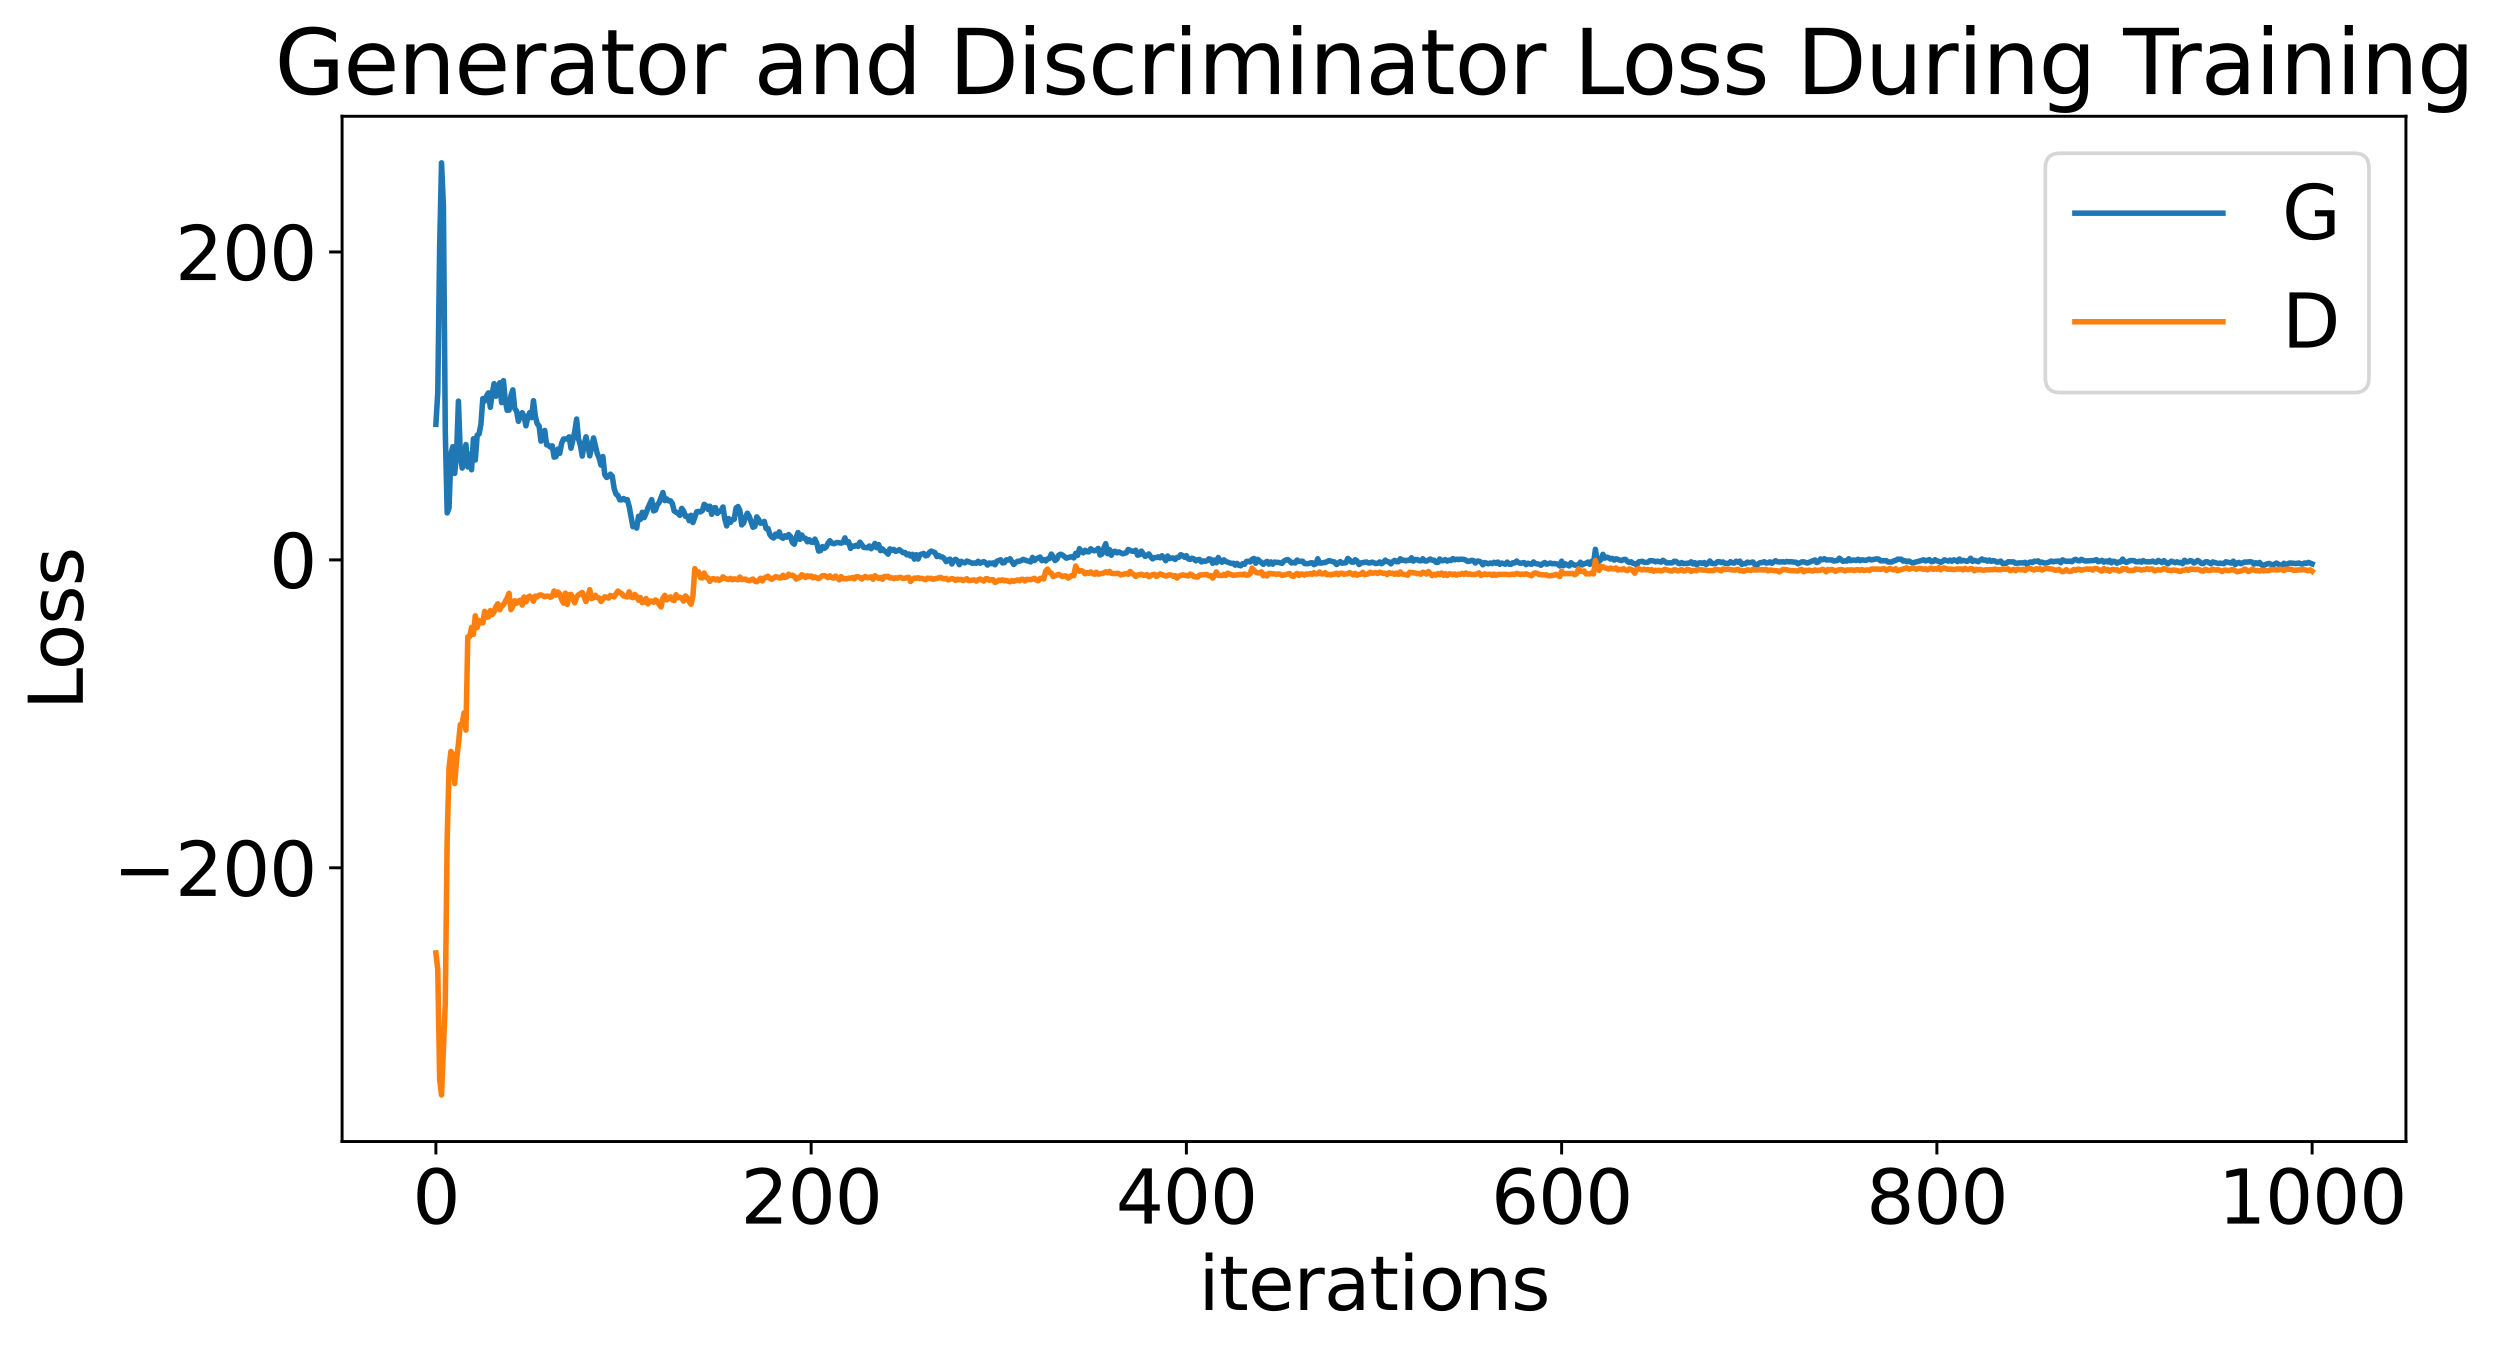 <?xml version="1.0" encoding="utf-8" standalone="no"?>
<!DOCTYPE svg PUBLIC "-//W3C//DTD SVG 1.1//EN"
  "http://www.w3.org/Graphics/SVG/1.1/DTD/svg11.dtd">
<svg xmlns:xlink="http://www.w3.org/1999/xlink" width="675.923pt" height="365.549pt" viewBox="0 0 675.923 365.549" xmlns="http://www.w3.org/2000/svg" version="1.1">
 <defs>
  <style type="text/css">*{stroke-linejoin: round; stroke-linecap: butt}</style>
 </defs>
 <g id="figure_1">
  <g id="patch_1">
   <path d="M 0 365.549 
L 675.923 365.549 
L 675.923 -0 
L 0 -0 
z
" style="fill: #ffffff"/>
  </g>
  <g id="axes_1">
   <g id="patch_2">
    <path d="M 92.491 308.636 
L 650.491 308.636 
L 650.491 31.436 
L 92.491 31.436 
z
" style="fill: #ffffff"/>
   </g>
   <g id="matplotlib.axis_1">
    <g id="xtick_1">
     <g id="line2d_1">
      <defs>
       <path id="m258a87adb2" d="M 0 0 
L 0 3.5 
" style="stroke: #000000; stroke-width: 0.8"/>
      </defs>
      <g>
       <use xlink:href="#m258a87adb2" x="117.854" y="308.636" style="stroke: #000000; stroke-width: 0.8"/>
      </g>
     </g>
     <g id="text_1">
      <!-- 0 -->
      <g transform="translate(111.492 330.833) scale(0.2 -0.2)">
       <defs>
        <path id="DejaVuSans-30" d="M 2034 4250 
Q 1547 4250 1301 3770 
Q 1056 3291 1056 2328 
Q 1056 1369 1301 889 
Q 1547 409 2034 409 
Q 2525 409 2770 889 
Q 3016 1369 3016 2328 
Q 3016 3291 2770 3770 
Q 2525 4250 2034 4250 
z
M 2034 4750 
Q 2819 4750 3233 4129 
Q 3647 3509 3647 2328 
Q 3647 1150 3233 529 
Q 2819 -91 2034 -91 
Q 1250 -91 836 529 
Q 422 1150 422 2328 
Q 422 3509 836 4129 
Q 1250 4750 2034 4750 
z
" transform="scale(0.016)"/>
       </defs>
       <use xlink:href="#DejaVuSans-30"/>
      </g>
     </g>
    </g>
    <g id="xtick_2">
     <g id="line2d_2">
      <g>
       <use xlink:href="#m258a87adb2" x="219.309" y="308.636" style="stroke: #000000; stroke-width: 0.8"/>
      </g>
     </g>
     <g id="text_2">
      <!-- 200 -->
      <g transform="translate(200.221 330.833) scale(0.2 -0.2)">
       <defs>
        <path id="DejaVuSans-32" d="M 1228 531 
L 3431 531 
L 3431 0 
L 469 0 
L 469 531 
Q 828 903 1448 1529 
Q 2069 2156 2228 2338 
Q 2531 2678 2651 2914 
Q 2772 3150 2772 3378 
Q 2772 3750 2511 3984 
Q 2250 4219 1831 4219 
Q 1534 4219 1204 4116 
Q 875 4013 500 3803 
L 500 4441 
Q 881 4594 1212 4672 
Q 1544 4750 1819 4750 
Q 2544 4750 2975 4387 
Q 3406 4025 3406 3419 
Q 3406 3131 3298 2873 
Q 3191 2616 2906 2266 
Q 2828 2175 2409 1742 
Q 1991 1309 1228 531 
z
" transform="scale(0.016)"/>
       </defs>
       <use xlink:href="#DejaVuSans-32"/>
       <use xlink:href="#DejaVuSans-30" x="63.623"/>
       <use xlink:href="#DejaVuSans-30" x="127.246"/>
      </g>
     </g>
    </g>
    <g id="xtick_3">
     <g id="line2d_3">
      <g>
       <use xlink:href="#m258a87adb2" x="320.763" y="308.636" style="stroke: #000000; stroke-width: 0.8"/>
      </g>
     </g>
     <g id="text_3">
      <!-- 400 -->
      <g transform="translate(301.676 330.833) scale(0.2 -0.2)">
       <defs>
        <path id="DejaVuSans-34" d="M 2419 4116 
L 825 1625 
L 2419 1625 
L 2419 4116 
z
M 2253 4666 
L 3047 4666 
L 3047 1625 
L 3713 1625 
L 3713 1100 
L 3047 1100 
L 3047 0 
L 2419 0 
L 2419 1100 
L 313 1100 
L 313 1709 
L 2253 4666 
z
" transform="scale(0.016)"/>
       </defs>
       <use xlink:href="#DejaVuSans-34"/>
       <use xlink:href="#DejaVuSans-30" x="63.623"/>
       <use xlink:href="#DejaVuSans-30" x="127.246"/>
      </g>
     </g>
    </g>
    <g id="xtick_4">
     <g id="line2d_4">
      <g>
       <use xlink:href="#m258a87adb2" x="422.218" y="308.636" style="stroke: #000000; stroke-width: 0.8"/>
      </g>
     </g>
     <g id="text_4">
      <!-- 600 -->
      <g transform="translate(403.13 330.833) scale(0.2 -0.2)">
       <defs>
        <path id="DejaVuSans-36" d="M 2113 2584 
Q 1688 2584 1439 2293 
Q 1191 2003 1191 1497 
Q 1191 994 1439 701 
Q 1688 409 2113 409 
Q 2538 409 2786 701 
Q 3034 994 3034 1497 
Q 3034 2003 2786 2293 
Q 2538 2584 2113 2584 
z
M 3366 4563 
L 3366 3988 
Q 3128 4100 2886 4159 
Q 2644 4219 2406 4219 
Q 1781 4219 1451 3797 
Q 1122 3375 1075 2522 
Q 1259 2794 1537 2939 
Q 1816 3084 2150 3084 
Q 2853 3084 3261 2657 
Q 3669 2231 3669 1497 
Q 3669 778 3244 343 
Q 2819 -91 2113 -91 
Q 1303 -91 875 529 
Q 447 1150 447 2328 
Q 447 3434 972 4092 
Q 1497 4750 2381 4750 
Q 2619 4750 2861 4703 
Q 3103 4656 3366 4563 
z
" transform="scale(0.016)"/>
       </defs>
       <use xlink:href="#DejaVuSans-36"/>
       <use xlink:href="#DejaVuSans-30" x="63.623"/>
       <use xlink:href="#DejaVuSans-30" x="127.246"/>
      </g>
     </g>
    </g>
    <g id="xtick_5">
     <g id="line2d_5">
      <g>
       <use xlink:href="#m258a87adb2" x="523.672" y="308.636" style="stroke: #000000; stroke-width: 0.8"/>
      </g>
     </g>
     <g id="text_5">
      <!-- 800 -->
      <g transform="translate(504.585 330.833) scale(0.2 -0.2)">
       <defs>
        <path id="DejaVuSans-38" d="M 2034 2216 
Q 1584 2216 1326 1975 
Q 1069 1734 1069 1313 
Q 1069 891 1326 650 
Q 1584 409 2034 409 
Q 2484 409 2743 651 
Q 3003 894 3003 1313 
Q 3003 1734 2745 1975 
Q 2488 2216 2034 2216 
z
M 1403 2484 
Q 997 2584 770 2862 
Q 544 3141 544 3541 
Q 544 4100 942 4425 
Q 1341 4750 2034 4750 
Q 2731 4750 3128 4425 
Q 3525 4100 3525 3541 
Q 3525 3141 3298 2862 
Q 3072 2584 2669 2484 
Q 3125 2378 3379 2068 
Q 3634 1759 3634 1313 
Q 3634 634 3220 271 
Q 2806 -91 2034 -91 
Q 1263 -91 848 271 
Q 434 634 434 1313 
Q 434 1759 690 2068 
Q 947 2378 1403 2484 
z
M 1172 3481 
Q 1172 3119 1398 2916 
Q 1625 2713 2034 2713 
Q 2441 2713 2670 2916 
Q 2900 3119 2900 3481 
Q 2900 3844 2670 4047 
Q 2441 4250 2034 4250 
Q 1625 4250 1398 4047 
Q 1172 3844 1172 3481 
z
" transform="scale(0.016)"/>
       </defs>
       <use xlink:href="#DejaVuSans-38"/>
       <use xlink:href="#DejaVuSans-30" x="63.623"/>
       <use xlink:href="#DejaVuSans-30" x="127.246"/>
      </g>
     </g>
    </g>
    <g id="xtick_6">
     <g id="line2d_6">
      <g>
       <use xlink:href="#m258a87adb2" x="625.127" y="308.636" style="stroke: #000000; stroke-width: 0.8"/>
      </g>
     </g>
     <g id="text_6">
      <!-- 1000 -->
      <g transform="translate(599.677 330.833) scale(0.2 -0.2)">
       <defs>
        <path id="DejaVuSans-31" d="M 794 531 
L 1825 531 
L 1825 4091 
L 703 3866 
L 703 4441 
L 1819 4666 
L 2450 4666 
L 2450 531 
L 3481 531 
L 3481 0 
L 794 0 
L 794 531 
z
" transform="scale(0.016)"/>
       </defs>
       <use xlink:href="#DejaVuSans-31"/>
       <use xlink:href="#DejaVuSans-30" x="63.623"/>
       <use xlink:href="#DejaVuSans-30" x="127.246"/>
       <use xlink:href="#DejaVuSans-30" x="190.869"/>
      </g>
     </g>
    </g>
    <g id="text_7">
     <!-- iterations -->
     <g transform="translate(324.036 354.189) scale(0.2 -0.2)">
      <defs>
       <path id="DejaVuSans-69" d="M 603 3500 
L 1178 3500 
L 1178 0 
L 603 0 
L 603 3500 
z
M 603 4863 
L 1178 4863 
L 1178 4134 
L 603 4134 
L 603 4863 
z
" transform="scale(0.016)"/>
       <path id="DejaVuSans-74" d="M 1172 4494 
L 1172 3500 
L 2356 3500 
L 2356 3053 
L 1172 3053 
L 1172 1153 
Q 1172 725 1289 603 
Q 1406 481 1766 481 
L 2356 481 
L 2356 0 
L 1766 0 
Q 1100 0 847 248 
Q 594 497 594 1153 
L 594 3053 
L 172 3053 
L 172 3500 
L 594 3500 
L 594 4494 
L 1172 4494 
z
" transform="scale(0.016)"/>
       <path id="DejaVuSans-65" d="M 3597 1894 
L 3597 1613 
L 953 1613 
Q 991 1019 1311 708 
Q 1631 397 2203 397 
Q 2534 397 2845 478 
Q 3156 559 3463 722 
L 3463 178 
Q 3153 47 2828 -22 
Q 2503 -91 2169 -91 
Q 1331 -91 842 396 
Q 353 884 353 1716 
Q 353 2575 817 3079 
Q 1281 3584 2069 3584 
Q 2775 3584 3186 3129 
Q 3597 2675 3597 1894 
z
M 3022 2063 
Q 3016 2534 2758 2815 
Q 2500 3097 2075 3097 
Q 1594 3097 1305 2825 
Q 1016 2553 972 2059 
L 3022 2063 
z
" transform="scale(0.016)"/>
       <path id="DejaVuSans-72" d="M 2631 2963 
Q 2534 3019 2420 3045 
Q 2306 3072 2169 3072 
Q 1681 3072 1420 2755 
Q 1159 2438 1159 1844 
L 1159 0 
L 581 0 
L 581 3500 
L 1159 3500 
L 1159 2956 
Q 1341 3275 1631 3429 
Q 1922 3584 2338 3584 
Q 2397 3584 2469 3576 
Q 2541 3569 2628 3553 
L 2631 2963 
z
" transform="scale(0.016)"/>
       <path id="DejaVuSans-61" d="M 2194 1759 
Q 1497 1759 1228 1600 
Q 959 1441 959 1056 
Q 959 750 1161 570 
Q 1363 391 1709 391 
Q 2188 391 2477 730 
Q 2766 1069 2766 1631 
L 2766 1759 
L 2194 1759 
z
M 3341 1997 
L 3341 0 
L 2766 0 
L 2766 531 
Q 2569 213 2275 61 
Q 1981 -91 1556 -91 
Q 1019 -91 701 211 
Q 384 513 384 1019 
Q 384 1609 779 1909 
Q 1175 2209 1959 2209 
L 2766 2209 
L 2766 2266 
Q 2766 2663 2505 2880 
Q 2244 3097 1772 3097 
Q 1472 3097 1187 3025 
Q 903 2953 641 2809 
L 641 3341 
Q 956 3463 1253 3523 
Q 1550 3584 1831 3584 
Q 2591 3584 2966 3190 
Q 3341 2797 3341 1997 
z
" transform="scale(0.016)"/>
       <path id="DejaVuSans-6f" d="M 1959 3097 
Q 1497 3097 1228 2736 
Q 959 2375 959 1747 
Q 959 1119 1226 758 
Q 1494 397 1959 397 
Q 2419 397 2687 759 
Q 2956 1122 2956 1747 
Q 2956 2369 2687 2733 
Q 2419 3097 1959 3097 
z
M 1959 3584 
Q 2709 3584 3137 3096 
Q 3566 2609 3566 1747 
Q 3566 888 3137 398 
Q 2709 -91 1959 -91 
Q 1206 -91 779 398 
Q 353 888 353 1747 
Q 353 2609 779 3096 
Q 1206 3584 1959 3584 
z
" transform="scale(0.016)"/>
       <path id="DejaVuSans-6e" d="M 3513 2113 
L 3513 0 
L 2938 0 
L 2938 2094 
Q 2938 2591 2744 2837 
Q 2550 3084 2163 3084 
Q 1697 3084 1428 2787 
Q 1159 2491 1159 1978 
L 1159 0 
L 581 0 
L 581 3500 
L 1159 3500 
L 1159 2956 
Q 1366 3272 1645 3428 
Q 1925 3584 2291 3584 
Q 2894 3584 3203 3211 
Q 3513 2838 3513 2113 
z
" transform="scale(0.016)"/>
       <path id="DejaVuSans-73" d="M 2834 3397 
L 2834 2853 
Q 2591 2978 2328 3040 
Q 2066 3103 1784 3103 
Q 1356 3103 1142 2972 
Q 928 2841 928 2578 
Q 928 2378 1081 2264 
Q 1234 2150 1697 2047 
L 1894 2003 
Q 2506 1872 2764 1633 
Q 3022 1394 3022 966 
Q 3022 478 2636 193 
Q 2250 -91 1575 -91 
Q 1294 -91 989 -36 
Q 684 19 347 128 
L 347 722 
Q 666 556 975 473 
Q 1284 391 1588 391 
Q 1994 391 2212 530 
Q 2431 669 2431 922 
Q 2431 1156 2273 1281 
Q 2116 1406 1581 1522 
L 1381 1569 
Q 847 1681 609 1914 
Q 372 2147 372 2553 
Q 372 3047 722 3315 
Q 1072 3584 1716 3584 
Q 2034 3584 2315 3537 
Q 2597 3491 2834 3397 
z
" transform="scale(0.016)"/>
      </defs>
      <use xlink:href="#DejaVuSans-69"/>
      <use xlink:href="#DejaVuSans-74" x="27.783"/>
      <use xlink:href="#DejaVuSans-65" x="66.992"/>
      <use xlink:href="#DejaVuSans-72" x="128.516"/>
      <use xlink:href="#DejaVuSans-61" x="169.629"/>
      <use xlink:href="#DejaVuSans-74" x="230.908"/>
      <use xlink:href="#DejaVuSans-69" x="270.117"/>
      <use xlink:href="#DejaVuSans-6f" x="297.9"/>
      <use xlink:href="#DejaVuSans-6e" x="359.082"/>
      <use xlink:href="#DejaVuSans-73" x="422.461"/>
     </g>
    </g>
   </g>
   <g id="matplotlib.axis_2">
    <g id="ytick_1">
     <g id="line2d_7">
      <defs>
       <path id="m790720f452" d="M 0 0 
L -3.5 0 
" style="stroke: #000000; stroke-width: 0.8"/>
      </defs>
      <g>
       <use xlink:href="#m790720f452" x="92.491" y="234.627" style="stroke: #000000; stroke-width: 0.8"/>
      </g>
     </g>
     <g id="text_8">
      <!-- −200 -->
      <g transform="translate(30.556 242.225) scale(0.2 -0.2)">
       <defs>
        <path id="DejaVuSans-2212" d="M 678 2272 
L 4684 2272 
L 4684 1741 
L 678 1741 
L 678 2272 
z
" transform="scale(0.016)"/>
       </defs>
       <use xlink:href="#DejaVuSans-2212"/>
       <use xlink:href="#DejaVuSans-32" x="83.789"/>
       <use xlink:href="#DejaVuSans-30" x="147.412"/>
       <use xlink:href="#DejaVuSans-30" x="211.035"/>
      </g>
     </g>
    </g>
    <g id="ytick_2">
     <g id="line2d_8">
      <g>
       <use xlink:href="#m790720f452" x="92.491" y="151.377" style="stroke: #000000; stroke-width: 0.8"/>
      </g>
     </g>
     <g id="text_9">
      <!-- 0 -->
      <g transform="translate(72.766 158.975) scale(0.2 -0.2)">
       <use xlink:href="#DejaVuSans-30"/>
      </g>
     </g>
    </g>
    <g id="ytick_3">
     <g id="line2d_9">
      <g>
       <use xlink:href="#m790720f452" x="92.491" y="68.127" style="stroke: #000000; stroke-width: 0.8"/>
      </g>
     </g>
     <g id="text_10">
      <!-- 200 -->
      <g transform="translate(47.316 75.725) scale(0.2 -0.2)">
       <use xlink:href="#DejaVuSans-32"/>
       <use xlink:href="#DejaVuSans-30" x="63.623"/>
       <use xlink:href="#DejaVuSans-30" x="127.246"/>
      </g>
     </g>
    </g>
    <g id="text_11">
     <!-- Loss -->
     <g transform="translate(22.397 191.971) rotate(-90) scale(0.2 -0.2)">
      <defs>
       <path id="DejaVuSans-4c" d="M 628 4666 
L 1259 4666 
L 1259 531 
L 3531 531 
L 3531 0 
L 628 0 
L 628 4666 
z
" transform="scale(0.016)"/>
      </defs>
      <use xlink:href="#DejaVuSans-4c"/>
      <use xlink:href="#DejaVuSans-6f" x="53.963"/>
      <use xlink:href="#DejaVuSans-73" x="115.145"/>
      <use xlink:href="#DejaVuSans-73" x="167.244"/>
     </g>
    </g>
   </g>
   <g id="line2d_10">
    <path d="M 117.854 114.726 
L 118.362 106.082 
L 118.869 66.645 
L 119.376 44.036 
L 119.883 55.608 
L 120.391 116.63 
L 120.898 138.665 
L 121.405 137.321 
L 121.912 122.742 
L 122.42 120.788 
L 122.927 127.999 
L 123.434 122.99 
L 123.942 108.459 
L 124.449 122.647 
L 124.956 126.557 
L 125.463 123.899 
L 125.971 120.202 
L 126.478 126.255 
L 126.985 122.798 
L 127.492 127.006 
L 128 118.641 
L 128.507 124.367 
L 129.014 117.663 
L 129.522 117.331 
L 130.029 114.695 
L 130.536 107.765 
L 131.043 108.436 
L 131.551 107.051 
L 132.058 106.22 
L 132.565 110.117 
L 133.072 106.403 
L 133.58 103.735 
L 134.087 107.115 
L 134.594 106.333 
L 135.102 103.507 
L 135.609 108.843 
L 136.116 102.92 
L 136.623 108.43 
L 137.131 110.936 
L 137.638 110.869 
L 138.145 106.939 
L 138.652 105.41 
L 139.16 110.446 
L 139.667 111.131 
L 140.174 113.913 
L 140.682 112.411 
L 141.189 111.591 
L 141.696 112.594 
L 142.203 115.131 
L 142.711 112.663 
L 143.218 111.561 
L 143.725 112.926 
L 144.232 108.347 
L 144.74 112.549 
L 145.247 114.581 
L 145.754 115.179 
L 146.262 119.262 
L 146.769 117.015 
L 147.276 116.38 
L 147.783 120.268 
L 148.291 120.377 
L 148.798 120.879 
L 149.305 120.548 
L 149.812 123.598 
L 150.32 123.432 
L 150.827 121.429 
L 151.334 122.561 
L 151.842 119.853 
L 152.349 118.695 
L 153.363 118.681 
L 153.871 118.119 
L 154.378 121.17 
L 155.392 116.747 
L 155.9 113.297 
L 156.407 118.689 
L 156.914 120.343 
L 157.422 123.309 
L 157.929 120.225 
L 158.436 118.109 
L 158.943 120.365 
L 159.451 123.245 
L 160.465 118.407 
L 161.48 122.653 
L 161.987 123.837 
L 162.494 125.745 
L 163.002 123.448 
L 163.509 128.319 
L 164.016 129.081 
L 164.523 128.831 
L 165.031 128.207 
L 165.538 128.762 
L 166.045 132.053 
L 166.552 133.597 
L 167.06 133.935 
L 167.567 135.142 
L 168.074 135.137 
L 168.582 134.78 
L 169.089 135.202 
L 169.596 135.093 
L 170.103 136.905 
L 171.118 142.4 
L 171.625 142.129 
L 172.132 142.779 
L 172.64 139.599 
L 173.147 140.408 
L 173.654 138.506 
L 174.162 139.938 
L 174.669 138.802 
L 175.176 137.321 
L 176.191 135.089 
L 176.698 138.126 
L 177.205 137.931 
L 177.712 136.482 
L 178.22 135.887 
L 179.234 133.177 
L 179.742 135.337 
L 180.249 134.895 
L 180.756 135.406 
L 181.263 135.396 
L 181.771 136.107 
L 182.278 138.161 
L 183.292 138.779 
L 183.8 139.329 
L 184.307 137.455 
L 184.814 138.146 
L 185.322 139.585 
L 185.829 139.542 
L 186.336 140.772 
L 186.843 139.328 
L 187.351 141.271 
L 188.365 138.387 
L 188.872 138.268 
L 189.38 138.407 
L 189.887 138.064 
L 190.394 136.366 
L 190.902 136.725 
L 191.409 137.705 
L 191.916 136.859 
L 192.423 139.049 
L 192.931 137.336 
L 193.438 137.258 
L 193.945 138.794 
L 194.452 138.317 
L 194.96 138.128 
L 195.467 137.086 
L 195.974 140.357 
L 196.482 142.188 
L 196.989 140.212 
L 197.496 141.215 
L 198.003 140.469 
L 198.511 140.399 
L 199.018 137.341 
L 199.525 136.957 
L 200.032 138.005 
L 200.54 141.917 
L 201.047 141.394 
L 201.554 139.77 
L 202.062 138.757 
L 202.569 139.628 
L 203.583 142.544 
L 204.091 142.32 
L 204.598 139.759 
L 205.105 140.416 
L 205.612 141.454 
L 206.12 141.364 
L 206.627 140.979 
L 207.134 142.911 
L 207.642 142.902 
L 208.149 144.549 
L 208.656 145.171 
L 209.163 145.449 
L 209.671 144.416 
L 210.178 144.948 
L 210.685 143.815 
L 211.192 145.208 
L 211.7 145.529 
L 212.207 144.862 
L 212.714 145.227 
L 213.222 144.528 
L 213.729 145.046 
L 214.236 146.683 
L 214.743 147.135 
L 215.251 145.329 
L 215.758 143.989 
L 216.265 145.813 
L 216.772 144.653 
L 217.28 145.492 
L 217.787 145.544 
L 218.294 146.48 
L 218.802 145.926 
L 219.309 146.57 
L 219.816 146.635 
L 220.323 145.762 
L 220.831 146.892 
L 221.338 148.983 
L 221.845 148.88 
L 222.352 147.784 
L 222.86 148.254 
L 223.367 147.889 
L 223.874 146.846 
L 224.382 146.202 
L 224.889 146.837 
L 225.396 146.998 
L 226.411 146.667 
L 227.425 146.849 
L 227.932 146.639 
L 228.44 145.434 
L 228.947 146.697 
L 229.454 146.488 
L 229.962 148.265 
L 230.469 147.614 
L 230.976 147.71 
L 231.483 147.42 
L 231.991 147.741 
L 232.498 146.591 
L 233.512 147.988 
L 234.527 148.093 
L 235.034 147.626 
L 235.542 148.347 
L 236.049 147.834 
L 236.556 146.929 
L 237.063 148.068 
L 237.571 147.259 
L 238.078 148.865 
L 238.585 148.411 
L 239.092 148.967 
L 239.6 149.222 
L 240.107 149.822 
L 240.614 148.406 
L 241.122 148.807 
L 241.629 148.54 
L 242.136 149.073 
L 242.643 148.909 
L 243.151 148.618 
L 244.165 149.441 
L 244.672 149.37 
L 245.18 150.014 
L 245.687 149.776 
L 246.194 150.326 
L 246.702 149.881 
L 247.209 151.162 
L 247.716 149.986 
L 248.223 151.135 
L 248.731 149.965 
L 249.745 149.637 
L 250.252 150.278 
L 250.76 150.13 
L 251.267 149.369 
L 251.774 148.998 
L 252.789 149.411 
L 253.296 150.465 
L 253.803 150.199 
L 254.311 150.562 
L 254.818 150.591 
L 255.325 151.05 
L 255.832 151.842 
L 256.34 151.427 
L 256.847 151.176 
L 257.354 152.474 
L 257.862 151.553 
L 258.369 151.225 
L 258.876 151.596 
L 259.383 152.661 
L 259.891 151.773 
L 260.398 152.094 
L 260.905 152.178 
L 261.412 151.689 
L 262.934 152.286 
L 263.442 152.201 
L 263.949 152.28 
L 264.456 151.755 
L 264.963 152.273 
L 265.978 151.842 
L 266.485 152.142 
L 266.992 152.77 
L 267.5 152.207 
L 268.007 152.377 
L 268.514 152.188 
L 269.022 152.676 
L 269.529 151.732 
L 270.543 151.345 
L 271.051 152.187 
L 271.558 152.122 
L 272.065 151.359 
L 272.572 151.397 
L 273.08 151.086 
L 274.094 152.61 
L 274.602 152.103 
L 275.109 151.755 
L 275.616 151.746 
L 276.123 151.555 
L 276.631 151.234 
L 277.645 151.617 
L 278.152 151.692 
L 278.66 151.931 
L 279.167 150.714 
L 279.674 151.562 
L 280.182 151.106 
L 281.196 150.617 
L 281.703 151.58 
L 282.211 151.283 
L 282.718 151.652 
L 283.225 151.117 
L 283.732 151.018 
L 284.24 149.816 
L 284.747 150.539 
L 285.254 151.546 
L 285.762 151.134 
L 286.269 150.084 
L 286.776 149.856 
L 287.283 150.085 
L 288.298 150.906 
L 289.312 150.592 
L 289.82 150.54 
L 290.327 150.836 
L 290.834 149.605 
L 291.342 150.156 
L 291.849 148.36 
L 292.356 149.069 
L 292.863 149.47 
L 293.371 148.775 
L 293.878 149.156 
L 294.385 149.2 
L 294.892 148.373 
L 295.4 148.781 
L 295.907 148.916 
L 296.414 148.736 
L 296.922 148.278 
L 297.429 150.048 
L 297.936 149.795 
L 298.443 148.208 
L 298.951 147.007 
L 299.458 149.702 
L 299.965 148.585 
L 300.472 150.114 
L 300.98 149.148 
L 301.487 149.05 
L 301.994 149.482 
L 302.502 149.222 
L 303.516 149.716 
L 304.531 149.449 
L 305.038 148.576 
L 306.052 149.034 
L 306.56 149.043 
L 307.067 148.766 
L 307.574 150.102 
L 308.082 149.976 
L 308.589 149.013 
L 309.603 150.416 
L 310.111 150.191 
L 310.618 149.766 
L 311.125 150.542 
L 311.632 151.094 
L 312.14 150.749 
L 312.647 150.749 
L 313.154 150.553 
L 313.662 150.811 
L 314.169 150.267 
L 314.676 150.789 
L 315.183 151.587 
L 315.691 150.325 
L 316.198 151.033 
L 316.705 150.884 
L 317.212 150.884 
L 317.72 151.261 
L 318.227 150.708 
L 318.734 150.648 
L 319.242 149.983 
L 319.749 150.221 
L 320.256 150.661 
L 320.763 150.245 
L 321.271 151.091 
L 321.778 151.255 
L 322.285 150.926 
L 322.792 151.095 
L 323.3 151.623 
L 323.807 151.33 
L 324.314 151.276 
L 324.822 151.927 
L 325.329 151.645 
L 325.836 151.748 
L 326.343 151.59 
L 326.851 151.097 
L 327.358 151.233 
L 327.865 152.274 
L 328.372 151.432 
L 328.88 152.155 
L 329.387 150.75 
L 329.894 151.643 
L 330.402 152.004 
L 330.909 151.371 
L 331.416 151.812 
L 332.938 152.347 
L 333.445 152.288 
L 333.952 152.793 
L 334.46 152.33 
L 334.967 152.841 
L 335.474 152.952 
L 335.982 152.416 
L 336.489 152.56 
L 336.996 151.791 
L 337.503 151.744 
L 338.011 151.926 
L 338.518 151.236 
L 339.025 151.002 
L 339.532 152.275 
L 340.04 151.23 
L 341.562 152.577 
L 342.069 152.08 
L 342.576 151.792 
L 343.083 152.511 
L 343.591 151.929 
L 344.098 152.537 
L 344.605 151.959 
L 345.112 152.067 
L 345.62 152.044 
L 346.634 152.305 
L 347.142 151.7 
L 347.649 151.42 
L 348.156 151.288 
L 348.663 151.666 
L 349.171 152.211 
L 349.678 152.047 
L 350.185 152.216 
L 350.692 151.418 
L 351.2 151.784 
L 352.214 151.755 
L 352.722 152.372 
L 353.736 152.398 
L 354.243 152.207 
L 354.751 152.144 
L 355.258 152.661 
L 355.765 152.418 
L 356.272 151.077 
L 356.78 152.23 
L 357.287 152.255 
L 357.794 152.086 
L 358.302 152.097 
L 359.316 151.576 
L 360.331 151.849 
L 360.838 151.953 
L 361.345 152.623 
L 362.36 151.842 
L 362.867 152.268 
L 363.882 152.144 
L 364.389 150.988 
L 364.896 151.397 
L 365.403 151.976 
L 365.911 151.998 
L 366.418 151.336 
L 366.925 151.683 
L 367.432 152.633 
L 367.94 152.194 
L 369.462 151.946 
L 369.969 152.201 
L 370.476 152.193 
L 370.983 151.984 
L 371.998 152.365 
L 372.505 152.266 
L 373.012 151.934 
L 373.52 152.402 
L 374.027 152.066 
L 374.534 151.447 
L 375.042 151.829 
L 375.549 151.947 
L 376.056 152.449 
L 376.563 151.844 
L 377.071 151.506 
L 377.578 151.858 
L 378.085 151.872 
L 378.592 151.079 
L 379.1 151.507 
L 379.607 151.45 
L 380.114 151.648 
L 380.622 151.448 
L 381.129 151.496 
L 381.636 150.818 
L 382.143 151.707 
L 382.651 151.308 
L 383.158 151.277 
L 383.665 151.595 
L 384.172 151.629 
L 384.68 151.071 
L 385.187 151.646 
L 385.694 151.696 
L 386.709 151.15 
L 387.216 151.458 
L 387.723 151.468 
L 388.231 152.025 
L 388.738 152.047 
L 389.245 151.138 
L 389.752 151.604 
L 390.26 151.562 
L 390.767 151.301 
L 391.274 151.701 
L 391.782 151.454 
L 392.289 151.537 
L 392.796 151.038 
L 393.303 151.345 
L 393.811 151.194 
L 394.318 151.299 
L 394.825 151.181 
L 395.84 151.246 
L 396.347 151.462 
L 396.854 151.801 
L 397.362 151.715 
L 397.869 151.496 
L 398.376 151.575 
L 398.883 152.208 
L 399.391 151.707 
L 399.898 151.727 
L 400.405 151.988 
L 400.912 152.693 
L 401.42 152.09 
L 402.434 152.427 
L 402.942 152.218 
L 403.449 152.373 
L 403.956 152.03 
L 404.463 152.287 
L 404.971 151.97 
L 405.478 152.556 
L 405.985 152.245 
L 407 152.541 
L 407.507 151.98 
L 408.014 152.521 
L 408.522 152.584 
L 409.029 152.146 
L 409.536 152.191 
L 410.043 151.691 
L 410.551 152.115 
L 411.058 152.293 
L 412.072 152.107 
L 412.58 152.649 
L 413.087 152.285 
L 414.102 152.571 
L 414.609 151.945 
L 415.116 152.374 
L 416.131 152.544 
L 416.638 152.822 
L 417.145 152.36 
L 417.652 152.09 
L 418.16 152.535 
L 419.174 152.222 
L 419.682 152.437 
L 420.189 152.359 
L 421.203 152.52 
L 421.711 153.016 
L 422.218 151.731 
L 422.725 152.951 
L 423.232 152.457 
L 424.247 152.996 
L 424.754 152.142 
L 425.262 152.639 
L 425.769 152.801 
L 426.783 152.786 
L 427.291 152.008 
L 427.798 152.737 
L 428.305 152.401 
L 428.812 152.306 
L 429.32 151.976 
L 429.827 152.573 
L 430.334 151.75 
L 430.842 152.303 
L 431.349 148.525 
L 431.856 151.957 
L 432.363 151.768 
L 432.871 151.229 
L 433.378 149.877 
L 433.885 150.908 
L 434.392 150.635 
L 434.9 150.781 
L 435.407 151.134 
L 435.914 150.985 
L 436.422 151.422 
L 436.929 151.073 
L 437.943 151.445 
L 438.451 151.545 
L 438.958 151.284 
L 439.465 151.233 
L 439.972 151.776 
L 440.48 152.068 
L 440.987 151.889 
L 441.494 152.299 
L 442.002 152.397 
L 442.509 152.805 
L 443.016 151.928 
L 444.031 151.754 
L 444.538 152.006 
L 445.045 152.059 
L 445.552 151.995 
L 446.06 151.59 
L 447.074 151.647 
L 447.582 151.896 
L 448.089 151.729 
L 449.103 151.972 
L 449.611 151.478 
L 450.625 152.195 
L 452.147 152.161 
L 452.654 151.747 
L 453.162 151.809 
L 453.669 152.215 
L 454.176 152.396 
L 454.683 152.099 
L 455.191 152.378 
L 456.712 152.241 
L 457.22 151.903 
L 457.727 152.468 
L 458.234 152.125 
L 458.742 152.709 
L 459.249 152.23 
L 459.756 152.156 
L 460.263 152.356 
L 460.771 152.095 
L 461.278 152.598 
L 461.785 152.285 
L 462.292 151.68 
L 462.8 152.299 
L 463.307 152.391 
L 463.814 152.346 
L 464.322 151.895 
L 464.829 151.847 
L 465.336 152.101 
L 465.843 151.939 
L 466.351 152.305 
L 467.365 152.324 
L 467.872 151.872 
L 468.38 152.18 
L 468.887 152.235 
L 469.394 151.743 
L 469.902 151.994 
L 470.409 151.714 
L 470.916 152.591 
L 471.423 152.371 
L 471.931 152.41 
L 472.438 151.98 
L 472.945 152.134 
L 473.96 151.953 
L 474.467 152.664 
L 474.974 152.851 
L 475.482 152.335 
L 475.989 152.094 
L 476.496 152.097 
L 477.003 151.862 
L 477.511 152.228 
L 478.018 152.144 
L 478.525 151.92 
L 479.032 152.292 
L 480.047 151.609 
L 480.554 151.885 
L 481.062 151.948 
L 482.076 151.886 
L 482.583 151.987 
L 483.091 151.793 
L 483.598 151.911 
L 484.105 151.86 
L 485.12 151.987 
L 485.627 152.018 
L 486.134 152.415 
L 487.149 151.914 
L 487.656 151.897 
L 488.671 152.221 
L 490.7 151.4 
L 491.207 152.082 
L 491.714 151.858 
L 492.222 151.143 
L 492.729 151.34 
L 493.236 151.059 
L 493.743 151.376 
L 495.265 151.377 
L 495.772 151.681 
L 496.787 151.544 
L 497.294 150.927 
L 498.309 151.767 
L 498.816 151.617 
L 499.323 151.706 
L 499.831 151.077 
L 500.338 151.588 
L 500.845 151.443 
L 501.352 151.43 
L 501.86 151.548 
L 502.367 151.214 
L 502.874 151.582 
L 503.382 151.354 
L 504.396 151.508 
L 505.411 151.178 
L 505.918 151.385 
L 507.44 151.092 
L 507.947 151.177 
L 508.454 151.64 
L 509.469 151.605 
L 509.976 151.571 
L 510.483 151.946 
L 511.498 151.939 
L 512.005 151.661 
L 512.512 151.55 
L 513.02 151.206 
L 514.034 151.192 
L 514.542 151.687 
L 515.049 151.613 
L 515.556 151.853 
L 516.063 151.679 
L 517.078 152.207 
L 520.122 151.367 
L 520.629 151.667 
L 521.643 151.297 
L 522.151 151.849 
L 522.658 151.806 
L 523.165 151.328 
L 523.672 151.674 
L 524.18 151.744 
L 524.687 152.042 
L 525.194 151.831 
L 525.702 151.37 
L 526.716 151.709 
L 527.223 151.443 
L 527.731 151.745 
L 528.238 151.369 
L 528.745 151.488 
L 529.252 151.829 
L 529.76 151.147 
L 530.267 151.69 
L 530.774 151.499 
L 531.789 151.771 
L 532.296 151.543 
L 532.803 150.945 
L 533.311 151.778 
L 533.818 151.499 
L 534.832 151.858 
L 535.847 151.135 
L 536.354 151.487 
L 536.862 151.397 
L 537.369 151.719 
L 537.876 151.424 
L 538.383 151.789 
L 538.891 151.564 
L 539.398 151.706 
L 539.905 151.997 
L 540.412 151.924 
L 540.92 151.704 
L 541.427 152.328 
L 542.442 152.277 
L 542.949 151.888 
L 544.471 151.928 
L 544.978 152.308 
L 545.992 152.183 
L 547.007 152.189 
L 547.514 152.039 
L 548.022 152.635 
L 548.529 152.102 
L 549.036 151.938 
L 549.543 152.079 
L 550.051 151.711 
L 550.558 151.797 
L 551.065 151.647 
L 551.572 152.143 
L 552.08 151.99 
L 552.587 152.184 
L 553.094 152.228 
L 553.602 152.125 
L 554.616 151.693 
L 555.123 151.911 
L 555.631 151.764 
L 556.645 151.699 
L 557.152 152.141 
L 557.66 151.372 
L 558.167 151.636 
L 558.674 151.766 
L 559.689 151.714 
L 560.196 151.876 
L 560.703 151.399 
L 561.211 151.226 
L 561.718 151.536 
L 562.225 151.645 
L 562.732 151.24 
L 563.747 151.689 
L 566.283 151.53 
L 566.791 151.307 
L 567.298 151.857 
L 568.312 151.504 
L 568.82 151.979 
L 569.327 151.697 
L 569.834 151.935 
L 570.342 151.509 
L 570.849 152.152 
L 571.356 151.748 
L 571.863 151.834 
L 572.371 152.265 
L 572.878 151.942 
L 573.385 151.934 
L 573.892 151.172 
L 574.4 151.802 
L 574.907 152.066 
L 575.922 151.546 
L 576.936 151.576 
L 577.443 151.873 
L 577.951 151.919 
L 578.458 151.736 
L 578.965 151.99 
L 579.472 151.575 
L 579.98 151.879 
L 581.502 151.91 
L 582.009 151.701 
L 582.516 151.937 
L 583.023 152.01 
L 583.531 151.533 
L 584.545 152.084 
L 585.052 151.591 
L 586.067 152.446 
L 587.082 151.725 
L 588.096 152.142 
L 588.603 151.898 
L 589.111 152.133 
L 589.618 152.032 
L 590.125 152.398 
L 590.632 151.486 
L 591.14 151.919 
L 591.647 151.883 
L 592.154 151.552 
L 592.662 151.716 
L 593.169 152.216 
L 593.676 151.943 
L 594.183 151.526 
L 594.691 151.839 
L 595.198 152.344 
L 595.705 152.354 
L 596.212 151.938 
L 596.72 151.854 
L 597.734 152.403 
L 598.242 151.929 
L 599.763 152.361 
L 600.271 152.258 
L 601.285 152.385 
L 601.792 151.892 
L 603.314 152.244 
L 603.822 151.721 
L 604.329 152.644 
L 604.836 152.199 
L 605.343 152.059 
L 605.851 152.412 
L 606.865 151.944 
L 607.372 151.985 
L 608.387 151.867 
L 608.894 151.979 
L 609.402 152.517 
L 609.909 152.156 
L 610.416 152.39 
L 610.923 152.072 
L 611.431 152.703 
L 611.938 152.954 
L 612.445 152.62 
L 613.46 152.333 
L 614.474 152.77 
L 615.489 152.243 
L 616.503 152.833 
L 617.011 152.808 
L 617.518 152.292 
L 618.025 152.834 
L 618.532 152.437 
L 619.04 152.211 
L 620.054 152.279 
L 620.562 152.375 
L 621.576 152.227 
L 622.083 152.466 
L 622.591 152.475 
L 623.098 152.221 
L 623.605 152.303 
L 624.112 152.056 
L 625.127 152.46 
L 625.127 152.46 
" clip-path="url(#p17c36dbfab)" style="fill: none; stroke: #1f77b4; stroke-width: 1.5; stroke-linecap: square"/>
   </g>
   <g id="line2d_11">
    <path d="M 117.854 257.658 
L 118.362 262.166 
L 118.869 291.943 
L 119.376 296.036 
L 120.391 271.118 
L 120.898 227.058 
L 121.405 207.571 
L 121.912 203.182 
L 122.42 203.974 
L 122.927 211.846 
L 123.434 205.521 
L 123.942 201.196 
L 124.449 195.91 
L 124.956 195.703 
L 125.463 192.753 
L 125.971 197.401 
L 126.478 172.185 
L 126.985 172.104 
L 127.492 169.627 
L 128 171.51 
L 128.507 166.488 
L 129.014 169.663 
L 129.522 167.766 
L 130.029 168.409 
L 130.536 168.392 
L 131.043 165.288 
L 131.551 166.882 
L 132.058 166.794 
L 132.565 165.095 
L 133.072 166.165 
L 133.58 165.452 
L 134.087 164.011 
L 134.594 163.255 
L 135.102 164.862 
L 135.609 163.979 
L 136.116 163.486 
L 137.131 161.702 
L 137.638 160.421 
L 138.145 164.815 
L 138.652 163.952 
L 139.16 162.432 
L 139.667 163.1 
L 140.174 162.513 
L 140.682 162.265 
L 141.189 163.587 
L 141.696 161.41 
L 142.203 162.71 
L 142.711 161.565 
L 143.218 161.166 
L 143.725 161.539 
L 144.232 162.557 
L 144.74 161.171 
L 145.247 161.384 
L 145.754 160.927 
L 146.262 160.831 
L 147.276 161.329 
L 147.783 161.196 
L 148.291 161.194 
L 148.798 161.483 
L 149.305 161.201 
L 149.812 159.792 
L 150.32 160.885 
L 150.827 160.065 
L 151.334 160.551 
L 151.842 162.077 
L 152.349 163.055 
L 152.856 160.377 
L 153.363 163.42 
L 153.871 160.818 
L 154.378 160.707 
L 155.392 162.979 
L 155.9 161.429 
L 156.407 160.805 
L 157.422 160.194 
L 158.436 162.631 
L 158.943 161.252 
L 159.451 159.442 
L 159.958 161.834 
L 160.465 161.591 
L 160.972 160.949 
L 161.48 161.583 
L 161.987 161.662 
L 162.494 162.606 
L 163.509 161.36 
L 164.523 161.704 
L 165.031 160.981 
L 166.045 161.378 
L 167.06 159.809 
L 167.567 160.213 
L 168.074 160.463 
L 168.582 161.088 
L 169.596 161.389 
L 170.103 160.004 
L 170.611 161.424 
L 171.118 161.588 
L 171.625 160.704 
L 172.132 161.311 
L 172.64 162.289 
L 173.147 161.574 
L 173.654 162.934 
L 174.162 162.761 
L 174.669 161.823 
L 175.176 163.256 
L 175.683 162.488 
L 176.191 162.511 
L 176.698 162.846 
L 177.205 162.22 
L 177.712 162.519 
L 178.22 163.465 
L 178.727 164.1 
L 179.234 161.717 
L 179.742 160.954 
L 180.249 162.188 
L 181.263 161.383 
L 181.771 162.157 
L 182.278 162.386 
L 182.785 160.805 
L 183.292 161.592 
L 183.8 161.478 
L 184.307 161.687 
L 184.814 162.51 
L 185.322 161.135 
L 185.829 161.608 
L 186.336 162.642 
L 186.843 163.371 
L 187.351 161.11 
L 187.858 153.753 
L 188.365 154.885 
L 188.872 154.643 
L 189.38 156.156 
L 189.887 156.257 
L 190.394 154.933 
L 190.902 156.048 
L 191.409 156.255 
L 191.916 157.182 
L 192.423 156.537 
L 192.931 156.438 
L 193.438 156.791 
L 193.945 156.526 
L 194.452 156.899 
L 194.96 156.613 
L 195.467 155.971 
L 195.974 156.374 
L 196.989 156.677 
L 197.496 156.381 
L 198.003 156.744 
L 198.511 156.508 
L 199.525 156.742 
L 200.032 156.015 
L 200.54 156.668 
L 201.554 156.572 
L 202.062 156.877 
L 202.569 157.011 
L 203.583 156.562 
L 204.091 157.119 
L 204.598 157.288 
L 205.105 156.919 
L 205.612 156.341 
L 206.12 157.069 
L 206.627 156.311 
L 207.642 155.799 
L 208.149 156.372 
L 208.656 156.621 
L 209.671 155.935 
L 210.178 155.998 
L 210.685 156.238 
L 211.192 156.253 
L 211.7 155.534 
L 212.207 156.106 
L 212.714 155.971 
L 213.222 155.263 
L 213.729 155.565 
L 214.236 155.523 
L 214.743 155.801 
L 215.251 156.566 
L 215.758 156.217 
L 216.265 156.133 
L 216.772 155.392 
L 217.28 155.662 
L 217.787 156.146 
L 218.294 155.673 
L 218.802 155.874 
L 219.309 155.743 
L 219.816 156.238 
L 220.323 155.989 
L 221.338 156.44 
L 222.352 155.673 
L 222.86 155.631 
L 223.367 155.828 
L 223.874 156.185 
L 224.382 155.694 
L 224.889 156.168 
L 225.396 156.299 
L 225.903 155.762 
L 226.918 156.753 
L 227.425 155.91 
L 227.932 156.438 
L 228.947 156.503 
L 229.454 156.287 
L 229.962 156.349 
L 230.469 156.142 
L 230.976 156.489 
L 231.483 155.958 
L 231.991 155.937 
L 232.498 156.126 
L 233.005 156.557 
L 233.512 156.086 
L 234.02 155.854 
L 234.527 156.225 
L 235.542 155.978 
L 236.049 156.594 
L 236.556 155.668 
L 237.571 156.38 
L 238.078 156.129 
L 238.585 156.609 
L 239.092 155.852 
L 239.6 155.934 
L 240.107 155.824 
L 240.614 156.262 
L 241.122 156.217 
L 241.629 156.434 
L 242.136 156.22 
L 242.643 156.337 
L 243.151 156.096 
L 243.658 156.141 
L 244.165 156.421 
L 245.687 156.096 
L 246.194 157.212 
L 246.702 156.588 
L 247.209 156.3 
L 247.716 156.348 
L 248.223 156.215 
L 248.731 156.433 
L 249.238 156.347 
L 250.252 156.73 
L 250.76 156.311 
L 251.267 156.422 
L 251.774 156.363 
L 252.282 156.606 
L 254.311 156.105 
L 254.818 156.384 
L 255.325 156.489 
L 255.832 156.398 
L 256.34 156.777 
L 257.354 156.438 
L 257.862 156.576 
L 258.369 156.895 
L 258.876 156.587 
L 259.383 156.758 
L 259.891 156.656 
L 260.398 156.966 
L 261.412 156.474 
L 261.92 156.979 
L 263.442 156.781 
L 263.949 157.102 
L 264.456 156.755 
L 264.963 156.551 
L 265.978 157.098 
L 266.485 156.494 
L 266.992 156.47 
L 267.5 156.887 
L 268.007 156.736 
L 268.514 156.735 
L 269.022 157.465 
L 269.529 157.246 
L 270.036 156.862 
L 270.543 156.936 
L 271.051 156.769 
L 271.558 157.033 
L 272.065 156.932 
L 273.08 157.301 
L 273.587 156.966 
L 274.094 157.145 
L 275.109 156.797 
L 275.616 157.022 
L 276.123 156.65 
L 276.631 156.643 
L 277.138 157.06 
L 277.645 156.636 
L 278.66 156.742 
L 279.674 156.371 
L 280.182 156.806 
L 280.689 157.011 
L 281.196 156.412 
L 281.703 156.308 
L 282.211 156.518 
L 282.718 154.394 
L 283.225 153.869 
L 283.732 154.745 
L 284.24 154.964 
L 284.747 155.882 
L 286.269 155.293 
L 287.283 155.895 
L 287.791 155.706 
L 288.298 155.735 
L 288.805 156.291 
L 289.82 155.587 
L 290.327 155.646 
L 290.834 153.043 
L 291.342 154.084 
L 291.849 154.435 
L 292.356 154.271 
L 292.863 154.536 
L 293.371 155.139 
L 293.878 154.806 
L 294.385 155.013 
L 294.892 154.636 
L 295.4 155.061 
L 295.907 155.243 
L 296.414 154.71 
L 296.922 155.235 
L 298.443 154.913 
L 298.951 154.6 
L 299.458 154.867 
L 299.965 154.496 
L 300.472 155.004 
L 301.487 155.096 
L 301.994 154.993 
L 302.502 155.096 
L 303.009 155.424 
L 304.531 155.077 
L 305.038 155.273 
L 305.545 154.512 
L 306.052 155.031 
L 306.56 155.334 
L 307.067 155.833 
L 307.574 155.492 
L 308.589 155.264 
L 309.096 155.534 
L 309.603 155.533 
L 310.111 155.348 
L 310.618 155.905 
L 311.632 155.376 
L 312.14 155.27 
L 312.647 155.836 
L 313.662 155.153 
L 315.183 155.752 
L 316.198 155.404 
L 316.705 155.48 
L 317.212 155.8 
L 317.72 155.64 
L 318.227 156.28 
L 318.734 155.76 
L 319.749 155.432 
L 321.271 155.71 
L 321.778 155.22 
L 322.285 155.442 
L 322.792 155.89 
L 323.807 156.019 
L 324.314 155.492 
L 325.836 155.35 
L 326.343 155.346 
L 326.851 155.666 
L 327.358 155.63 
L 327.865 156.297 
L 328.372 155.577 
L 328.88 154.637 
L 329.387 155.54 
L 330.402 155.597 
L 330.909 155.315 
L 331.416 155.581 
L 331.923 154.986 
L 333.445 155.552 
L 335.474 155.31 
L 335.982 155.408 
L 336.489 155.196 
L 336.996 155.539 
L 337.503 155.443 
L 338.011 155.091 
L 338.518 153.608 
L 339.532 154.715 
L 340.04 154.891 
L 340.547 154.904 
L 341.054 154.622 
L 341.562 155.659 
L 342.069 155.249 
L 342.576 155.714 
L 343.083 155.022 
L 344.098 155.15 
L 344.605 155.155 
L 345.112 155.318 
L 345.62 155.151 
L 346.127 155.264 
L 346.634 155.588 
L 348.663 155.075 
L 349.171 155.646 
L 349.678 155.842 
L 350.185 155.355 
L 350.692 155.051 
L 351.2 155.566 
L 351.707 155.18 
L 352.214 155.261 
L 352.722 155.475 
L 353.229 155.166 
L 353.736 155.243 
L 354.243 155.072 
L 354.751 155.27 
L 355.258 154.819 
L 355.765 155.189 
L 356.272 155.108 
L 356.78 154.669 
L 357.287 155.152 
L 357.794 155.157 
L 358.302 154.849 
L 358.809 155.39 
L 359.316 155.279 
L 359.823 155.436 
L 360.331 155.246 
L 360.838 155.244 
L 361.345 154.974 
L 361.852 155.382 
L 362.36 155.004 
L 362.867 154.989 
L 363.374 155.262 
L 364.389 155.096 
L 364.896 154.838 
L 365.911 155.423 
L 366.418 155.029 
L 366.925 155.512 
L 367.432 155.297 
L 367.94 155.226 
L 368.447 154.743 
L 368.954 155.367 
L 369.969 155.131 
L 370.476 154.707 
L 370.983 154.986 
L 371.998 154.819 
L 372.505 155.046 
L 373.012 154.703 
L 374.027 155.04 
L 374.534 154.975 
L 375.042 155.334 
L 375.549 154.849 
L 376.056 155.037 
L 376.563 154.97 
L 377.071 155.285 
L 377.578 154.965 
L 378.085 155.305 
L 378.592 154.64 
L 379.1 155.182 
L 380.622 155.489 
L 381.129 154.73 
L 382.651 154.93 
L 383.158 155.111 
L 383.665 155.045 
L 384.172 155.249 
L 384.68 154.713 
L 385.187 154.878 
L 385.694 155.207 
L 386.202 154.545 
L 387.216 155.621 
L 387.723 155.275 
L 388.231 155.498 
L 388.738 155.07 
L 389.245 155.35 
L 389.752 154.948 
L 390.26 155.528 
L 390.767 155.108 
L 391.274 155.58 
L 391.782 155.139 
L 392.289 155.178 
L 392.796 155.381 
L 393.303 155.188 
L 393.811 155.494 
L 394.318 155.218 
L 394.825 155.286 
L 395.332 155.032 
L 395.84 155.296 
L 396.347 154.91 
L 396.854 155.275 
L 397.362 155.157 
L 397.869 155.311 
L 398.883 155.333 
L 399.898 154.905 
L 400.405 155.58 
L 401.42 155.156 
L 401.927 155.374 
L 402.434 155.249 
L 402.942 155.254 
L 403.449 155.559 
L 403.956 155.22 
L 404.463 155.562 
L 404.971 155.304 
L 407 155.285 
L 408.014 155.37 
L 409.029 155.254 
L 409.536 155.334 
L 410.043 155.032 
L 411.058 155.323 
L 411.565 155.204 
L 412.072 155.312 
L 412.58 155.126 
L 414.102 155.663 
L 414.609 155.078 
L 415.116 154.902 
L 415.623 155.022 
L 416.131 155.328 
L 417.652 155.428 
L 418.16 155.442 
L 418.667 155.7 
L 420.189 155.5 
L 420.696 155.281 
L 421.711 155.844 
L 422.218 154.461 
L 422.725 155.108 
L 425.262 155.057 
L 425.769 155.367 
L 426.276 155.085 
L 426.783 153.809 
L 427.291 154.421 
L 427.798 154.517 
L 428.305 154.372 
L 428.812 155.156 
L 429.827 155.152 
L 430.334 154.886 
L 430.842 155.168 
L 431.349 151.549 
L 431.856 153.672 
L 432.363 154.21 
L 432.871 153.138 
L 433.378 153.213 
L 433.885 153.539 
L 434.392 153.638 
L 434.9 153.866 
L 435.407 153.575 
L 435.914 153.808 
L 436.422 153.786 
L 436.929 153.559 
L 437.436 154.123 
L 437.943 153.933 
L 438.451 154.043 
L 438.958 153.749 
L 439.465 154.128 
L 439.972 154.275 
L 440.48 153.823 
L 440.987 153.913 
L 441.494 154.304 
L 442.002 154.97 
L 442.509 153.887 
L 443.016 153.764 
L 444.031 154.095 
L 444.538 153.892 
L 445.045 154.085 
L 445.552 153.97 
L 446.06 154.196 
L 446.567 154.004 
L 447.074 154.44 
L 447.582 154.185 
L 448.089 154.275 
L 448.596 154.165 
L 449.103 154.349 
L 449.611 154.215 
L 450.118 153.931 
L 451.64 154.357 
L 452.147 154.373 
L 452.654 154.028 
L 453.162 154.139 
L 453.669 154.375 
L 454.683 154.008 
L 455.191 154.38 
L 455.698 154.308 
L 456.205 153.921 
L 456.712 154.075 
L 457.22 154.485 
L 457.727 154.265 
L 458.234 154.225 
L 458.742 154.301 
L 459.249 153.986 
L 460.771 154.153 
L 461.278 154.134 
L 461.785 154.287 
L 463.307 154.272 
L 463.814 153.938 
L 464.829 154.09 
L 465.336 154.339 
L 465.843 153.865 
L 466.351 153.971 
L 466.858 153.878 
L 468.887 154.158 
L 469.902 153.921 
L 470.409 154.318 
L 470.916 154.225 
L 471.423 154.446 
L 472.438 154.076 
L 473.452 154.224 
L 473.96 153.94 
L 474.467 154.108 
L 475.989 154.024 
L 477.003 154.115 
L 477.511 153.952 
L 478.018 154.33 
L 478.525 154.126 
L 480.047 154.32 
L 480.554 154.315 
L 481.062 154.621 
L 482.076 153.965 
L 483.091 154.029 
L 483.598 154.227 
L 486.134 154.378 
L 486.642 154.049 
L 487.149 153.978 
L 487.656 154.583 
L 488.163 154.206 
L 488.671 154.276 
L 489.178 154.144 
L 489.685 154.32 
L 490.192 154.377 
L 490.7 154.081 
L 491.207 154.253 
L 492.222 154.154 
L 492.729 153.922 
L 493.236 154.098 
L 493.743 154.597 
L 494.251 153.976 
L 494.758 154.137 
L 495.265 153.962 
L 495.772 154.142 
L 496.28 154.479 
L 496.787 154.13 
L 497.802 154 
L 498.309 154.098 
L 498.816 154.352 
L 499.323 154.116 
L 500.845 154.08 
L 501.352 154.264 
L 501.86 154.061 
L 502.367 154.014 
L 502.874 154.208 
L 503.382 153.979 
L 503.889 154.219 
L 504.903 154.081 
L 505.411 154.244 
L 505.918 153.865 
L 507.947 153.878 
L 508.454 153.96 
L 508.962 153.795 
L 509.469 153.773 
L 509.976 154.186 
L 510.991 153.7 
L 511.498 153.946 
L 512.005 154.066 
L 512.512 153.754 
L 513.02 154.288 
L 514.542 153.849 
L 515.556 153.529 
L 516.063 153.873 
L 516.571 153.786 
L 517.078 153.579 
L 517.585 153.644 
L 518.092 153.925 
L 518.6 153.712 
L 519.107 153.665 
L 520.122 153.908 
L 520.629 153.799 
L 521.136 154.055 
L 522.151 153.587 
L 522.658 153.926 
L 523.165 153.77 
L 523.672 153.887 
L 524.18 153.472 
L 524.687 154.057 
L 525.194 153.618 
L 525.702 153.571 
L 526.716 153.94 
L 527.223 153.841 
L 528.238 154.013 
L 529.252 153.814 
L 529.76 153.871 
L 530.267 153.813 
L 530.774 154.077 
L 531.282 153.679 
L 531.789 153.964 
L 532.296 153.988 
L 532.803 153.719 
L 533.311 153.827 
L 533.818 154.333 
L 534.325 153.935 
L 534.832 154.065 
L 535.34 153.982 
L 536.354 154.219 
L 536.862 154.054 
L 538.891 154.018 
L 539.398 153.842 
L 539.905 154.03 
L 540.92 154.053 
L 541.427 153.844 
L 542.442 153.904 
L 542.949 153.818 
L 543.456 154.28 
L 544.471 153.934 
L 544.978 154.3 
L 545.485 153.894 
L 546.5 154.058 
L 547.007 153.922 
L 547.514 154.224 
L 548.022 153.862 
L 548.529 153.693 
L 549.036 153.72 
L 549.543 153.987 
L 550.051 154.112 
L 550.558 153.76 
L 551.065 153.935 
L 551.572 153.758 
L 552.08 154.127 
L 553.094 153.698 
L 554.616 153.836 
L 555.123 153.928 
L 555.631 154.165 
L 556.138 154.133 
L 556.645 153.939 
L 557.152 154.325 
L 557.66 154.558 
L 558.167 154.414 
L 558.674 154.028 
L 559.182 154.414 
L 559.689 154.492 
L 560.196 154.374 
L 560.703 153.969 
L 561.211 154.198 
L 561.718 153.895 
L 562.225 153.924 
L 562.732 154.15 
L 564.254 153.796 
L 564.762 153.903 
L 565.269 153.84 
L 565.776 154.119 
L 566.283 153.732 
L 566.791 153.699 
L 568.312 154.418 
L 568.82 153.698 
L 569.327 154.164 
L 569.834 153.968 
L 570.342 154.425 
L 570.849 154.076 
L 571.356 153.944 
L 571.863 154.111 
L 572.371 154.029 
L 572.878 154.396 
L 573.385 154.279 
L 573.892 153.731 
L 574.4 153.933 
L 574.907 153.76 
L 575.414 154.253 
L 576.936 154.214 
L 577.443 153.817 
L 577.951 153.955 
L 578.458 153.954 
L 578.965 154.14 
L 579.472 153.998 
L 579.98 154.012 
L 580.487 153.77 
L 580.994 153.984 
L 581.502 153.804 
L 582.009 153.897 
L 582.516 154.328 
L 583.531 154.017 
L 584.038 154.149 
L 584.545 154.02 
L 585.052 153.737 
L 586.067 154.148 
L 586.574 154.161 
L 587.082 154.289 
L 587.589 154.099 
L 588.603 154.258 
L 589.111 154.44 
L 589.618 154.467 
L 590.125 154.188 
L 590.632 154.177 
L 591.14 153.912 
L 591.647 154.212 
L 592.154 153.869 
L 593.169 153.936 
L 593.676 153.989 
L 594.183 153.911 
L 594.691 154.054 
L 595.198 154.331 
L 595.705 154.389 
L 596.212 153.939 
L 597.227 154.265 
L 597.734 154.185 
L 598.242 153.866 
L 598.749 154.116 
L 599.763 154.051 
L 600.778 154.502 
L 601.285 154.195 
L 601.792 154.124 
L 602.3 154.291 
L 602.807 154.219 
L 603.314 154.024 
L 603.822 154.027 
L 604.836 154.571 
L 606.358 154.264 
L 606.865 153.854 
L 607.372 154.088 
L 607.88 154.515 
L 608.387 154.337 
L 608.894 153.904 
L 609.909 154.312 
L 610.416 154.234 
L 610.923 154.379 
L 611.431 154.147 
L 611.938 154.348 
L 612.445 154.147 
L 612.952 154.325 
L 613.46 154.251 
L 613.967 154.003 
L 615.996 154.104 
L 616.503 153.875 
L 617.518 154.247 
L 618.025 153.898 
L 619.547 153.91 
L 620.054 154.192 
L 621.576 154.095 
L 622.083 154.114 
L 622.591 153.949 
L 624.112 154.297 
L 624.62 154.076 
L 625.127 154.449 
L 625.127 154.449 
" clip-path="url(#p17c36dbfab)" style="fill: none; stroke: #ff7f0e; stroke-width: 1.5; stroke-linecap: square"/>
   </g>
   <g id="patch_3">
    <path d="M 92.491 308.636 
L 92.491 31.436 
" style="fill: none; stroke: #000000; stroke-width: 0.8; stroke-linejoin: miter; stroke-linecap: square"/>
   </g>
   <g id="patch_4">
    <path d="M 650.491 308.636 
L 650.491 31.436 
" style="fill: none; stroke: #000000; stroke-width: 0.8; stroke-linejoin: miter; stroke-linecap: square"/>
   </g>
   <g id="patch_5">
    <path d="M 92.491 308.636 
L 650.491 308.636 
" style="fill: none; stroke: #000000; stroke-width: 0.8; stroke-linejoin: miter; stroke-linecap: square"/>
   </g>
   <g id="patch_6">
    <path d="M 92.491 31.436 
L 650.491 31.436 
" style="fill: none; stroke: #000000; stroke-width: 0.8; stroke-linejoin: miter; stroke-linecap: square"/>
   </g>
   <g id="text_12">
    <!-- Generator and Discriminator Loss During Training -->
    <g transform="translate(74.258 25.436) scale(0.24 -0.24)">
     <defs>
      <path id="DejaVuSans-47" d="M 3809 666 
L 3809 1919 
L 2778 1919 
L 2778 2438 
L 4434 2438 
L 4434 434 
Q 4069 175 3628 42 
Q 3188 -91 2688 -91 
Q 1594 -91 976 548 
Q 359 1188 359 2328 
Q 359 3472 976 4111 
Q 1594 4750 2688 4750 
Q 3144 4750 3555 4637 
Q 3966 4525 4313 4306 
L 4313 3634 
Q 3963 3931 3569 4081 
Q 3175 4231 2741 4231 
Q 1884 4231 1454 3753 
Q 1025 3275 1025 2328 
Q 1025 1384 1454 906 
Q 1884 428 2741 428 
Q 3075 428 3337 486 
Q 3600 544 3809 666 
z
" transform="scale(0.016)"/>
      <path id="DejaVuSans-20" transform="scale(0.016)"/>
      <path id="DejaVuSans-64" d="M 2906 2969 
L 2906 4863 
L 3481 4863 
L 3481 0 
L 2906 0 
L 2906 525 
Q 2725 213 2448 61 
Q 2172 -91 1784 -91 
Q 1150 -91 751 415 
Q 353 922 353 1747 
Q 353 2572 751 3078 
Q 1150 3584 1784 3584 
Q 2172 3584 2448 3432 
Q 2725 3281 2906 2969 
z
M 947 1747 
Q 947 1113 1208 752 
Q 1469 391 1925 391 
Q 2381 391 2643 752 
Q 2906 1113 2906 1747 
Q 2906 2381 2643 2742 
Q 2381 3103 1925 3103 
Q 1469 3103 1208 2742 
Q 947 2381 947 1747 
z
" transform="scale(0.016)"/>
      <path id="DejaVuSans-44" d="M 1259 4147 
L 1259 519 
L 2022 519 
Q 2988 519 3436 956 
Q 3884 1394 3884 2338 
Q 3884 3275 3436 3711 
Q 2988 4147 2022 4147 
L 1259 4147 
z
M 628 4666 
L 1925 4666 
Q 3281 4666 3915 4102 
Q 4550 3538 4550 2338 
Q 4550 1131 3912 565 
Q 3275 0 1925 0 
L 628 0 
L 628 4666 
z
" transform="scale(0.016)"/>
      <path id="DejaVuSans-63" d="M 3122 3366 
L 3122 2828 
Q 2878 2963 2633 3030 
Q 2388 3097 2138 3097 
Q 1578 3097 1268 2742 
Q 959 2388 959 1747 
Q 959 1106 1268 751 
Q 1578 397 2138 397 
Q 2388 397 2633 464 
Q 2878 531 3122 666 
L 3122 134 
Q 2881 22 2623 -34 
Q 2366 -91 2075 -91 
Q 1284 -91 818 406 
Q 353 903 353 1747 
Q 353 2603 823 3093 
Q 1294 3584 2113 3584 
Q 2378 3584 2631 3529 
Q 2884 3475 3122 3366 
z
" transform="scale(0.016)"/>
      <path id="DejaVuSans-6d" d="M 3328 2828 
Q 3544 3216 3844 3400 
Q 4144 3584 4550 3584 
Q 5097 3584 5394 3201 
Q 5691 2819 5691 2113 
L 5691 0 
L 5113 0 
L 5113 2094 
Q 5113 2597 4934 2840 
Q 4756 3084 4391 3084 
Q 3944 3084 3684 2787 
Q 3425 2491 3425 1978 
L 3425 0 
L 2847 0 
L 2847 2094 
Q 2847 2600 2669 2842 
Q 2491 3084 2119 3084 
Q 1678 3084 1418 2786 
Q 1159 2488 1159 1978 
L 1159 0 
L 581 0 
L 581 3500 
L 1159 3500 
L 1159 2956 
Q 1356 3278 1631 3431 
Q 1906 3584 2284 3584 
Q 2666 3584 2933 3390 
Q 3200 3197 3328 2828 
z
" transform="scale(0.016)"/>
      <path id="DejaVuSans-75" d="M 544 1381 
L 544 3500 
L 1119 3500 
L 1119 1403 
Q 1119 906 1312 657 
Q 1506 409 1894 409 
Q 2359 409 2629 706 
Q 2900 1003 2900 1516 
L 2900 3500 
L 3475 3500 
L 3475 0 
L 2900 0 
L 2900 538 
Q 2691 219 2414 64 
Q 2138 -91 1772 -91 
Q 1169 -91 856 284 
Q 544 659 544 1381 
z
M 1991 3584 
L 1991 3584 
z
" transform="scale(0.016)"/>
      <path id="DejaVuSans-67" d="M 2906 1791 
Q 2906 2416 2648 2759 
Q 2391 3103 1925 3103 
Q 1463 3103 1205 2759 
Q 947 2416 947 1791 
Q 947 1169 1205 825 
Q 1463 481 1925 481 
Q 2391 481 2648 825 
Q 2906 1169 2906 1791 
z
M 3481 434 
Q 3481 -459 3084 -895 
Q 2688 -1331 1869 -1331 
Q 1566 -1331 1297 -1286 
Q 1028 -1241 775 -1147 
L 775 -588 
Q 1028 -725 1275 -790 
Q 1522 -856 1778 -856 
Q 2344 -856 2625 -561 
Q 2906 -266 2906 331 
L 2906 616 
Q 2728 306 2450 153 
Q 2172 0 1784 0 
Q 1141 0 747 490 
Q 353 981 353 1791 
Q 353 2603 747 3093 
Q 1141 3584 1784 3584 
Q 2172 3584 2450 3431 
Q 2728 3278 2906 2969 
L 2906 3500 
L 3481 3500 
L 3481 434 
z
" transform="scale(0.016)"/>
      <path id="DejaVuSans-54" d="M -19 4666 
L 3928 4666 
L 3928 4134 
L 2272 4134 
L 2272 0 
L 1638 0 
L 1638 4134 
L -19 4134 
L -19 4666 
z
" transform="scale(0.016)"/>
     </defs>
     <use xlink:href="#DejaVuSans-47"/>
     <use xlink:href="#DejaVuSans-65" x="77.49"/>
     <use xlink:href="#DejaVuSans-6e" x="139.014"/>
     <use xlink:href="#DejaVuSans-65" x="202.393"/>
     <use xlink:href="#DejaVuSans-72" x="263.916"/>
     <use xlink:href="#DejaVuSans-61" x="305.029"/>
     <use xlink:href="#DejaVuSans-74" x="366.309"/>
     <use xlink:href="#DejaVuSans-6f" x="405.518"/>
     <use xlink:href="#DejaVuSans-72" x="466.699"/>
     <use xlink:href="#DejaVuSans-20" x="507.812"/>
     <use xlink:href="#DejaVuSans-61" x="539.6"/>
     <use xlink:href="#DejaVuSans-6e" x="600.879"/>
     <use xlink:href="#DejaVuSans-64" x="664.258"/>
     <use xlink:href="#DejaVuSans-20" x="727.734"/>
     <use xlink:href="#DejaVuSans-44" x="759.521"/>
     <use xlink:href="#DejaVuSans-69" x="836.523"/>
     <use xlink:href="#DejaVuSans-73" x="864.307"/>
     <use xlink:href="#DejaVuSans-63" x="916.406"/>
     <use xlink:href="#DejaVuSans-72" x="971.387"/>
     <use xlink:href="#DejaVuSans-69" x="1012.5"/>
     <use xlink:href="#DejaVuSans-6d" x="1040.283"/>
     <use xlink:href="#DejaVuSans-69" x="1137.695"/>
     <use xlink:href="#DejaVuSans-6e" x="1165.479"/>
     <use xlink:href="#DejaVuSans-61" x="1228.857"/>
     <use xlink:href="#DejaVuSans-74" x="1290.137"/>
     <use xlink:href="#DejaVuSans-6f" x="1329.346"/>
     <use xlink:href="#DejaVuSans-72" x="1390.527"/>
     <use xlink:href="#DejaVuSans-20" x="1431.641"/>
     <use xlink:href="#DejaVuSans-4c" x="1463.428"/>
     <use xlink:href="#DejaVuSans-6f" x="1517.391"/>
     <use xlink:href="#DejaVuSans-73" x="1578.572"/>
     <use xlink:href="#DejaVuSans-73" x="1630.672"/>
     <use xlink:href="#DejaVuSans-20" x="1682.771"/>
     <use xlink:href="#DejaVuSans-44" x="1714.559"/>
     <use xlink:href="#DejaVuSans-75" x="1791.561"/>
     <use xlink:href="#DejaVuSans-72" x="1854.939"/>
     <use xlink:href="#DejaVuSans-69" x="1896.053"/>
     <use xlink:href="#DejaVuSans-6e" x="1923.836"/>
     <use xlink:href="#DejaVuSans-67" x="1987.215"/>
     <use xlink:href="#DejaVuSans-20" x="2050.691"/>
     <use xlink:href="#DejaVuSans-54" x="2082.479"/>
     <use xlink:href="#DejaVuSans-72" x="2128.812"/>
     <use xlink:href="#DejaVuSans-61" x="2169.926"/>
     <use xlink:href="#DejaVuSans-69" x="2231.205"/>
     <use xlink:href="#DejaVuSans-6e" x="2258.988"/>
     <use xlink:href="#DejaVuSans-69" x="2322.367"/>
     <use xlink:href="#DejaVuSans-6e" x="2350.15"/>
     <use xlink:href="#DejaVuSans-67" x="2413.529"/>
    </g>
   </g>
   <g id="legend_1">
    <g id="patch_7">
     <path d="M 556.994 106.149 
L 636.491 106.149 
Q 640.491 106.149 640.491 102.149 
L 640.491 45.436 
Q 640.491 41.436 636.491 41.436 
L 556.994 41.436 
Q 552.994 41.436 552.994 45.436 
L 552.994 102.149 
Q 552.994 106.149 556.994 106.149 
z
" style="fill: #ffffff; opacity: 0.8; stroke: #cccccc; stroke-linejoin: miter"/>
    </g>
    <g id="line2d_12">
     <path d="M 560.994 57.633 
L 580.994 57.633 
L 600.994 57.633 
" style="fill: none; stroke: #1f77b4; stroke-width: 1.5; stroke-linecap: square"/>
    </g>
    <g id="text_13">
     <!-- G -->
     <g transform="translate(616.994 64.633) scale(0.2 -0.2)">
      <use xlink:href="#DejaVuSans-47"/>
     </g>
    </g>
    <g id="line2d_13">
     <path d="M 560.994 86.989 
L 580.994 86.989 
L 600.994 86.989 
" style="fill: none; stroke: #ff7f0e; stroke-width: 1.5; stroke-linecap: square"/>
    </g>
    <g id="text_14">
     <!-- D -->
     <g transform="translate(616.994 93.989) scale(0.2 -0.2)">
      <use xlink:href="#DejaVuSans-44"/>
     </g>
    </g>
   </g>
  </g>
 </g>
 <defs>
  <clipPath id="p17c36dbfab">
   <rect x="92.491" y="31.436" width="558" height="277.2"/>
  </clipPath>
 </defs>
</svg>
